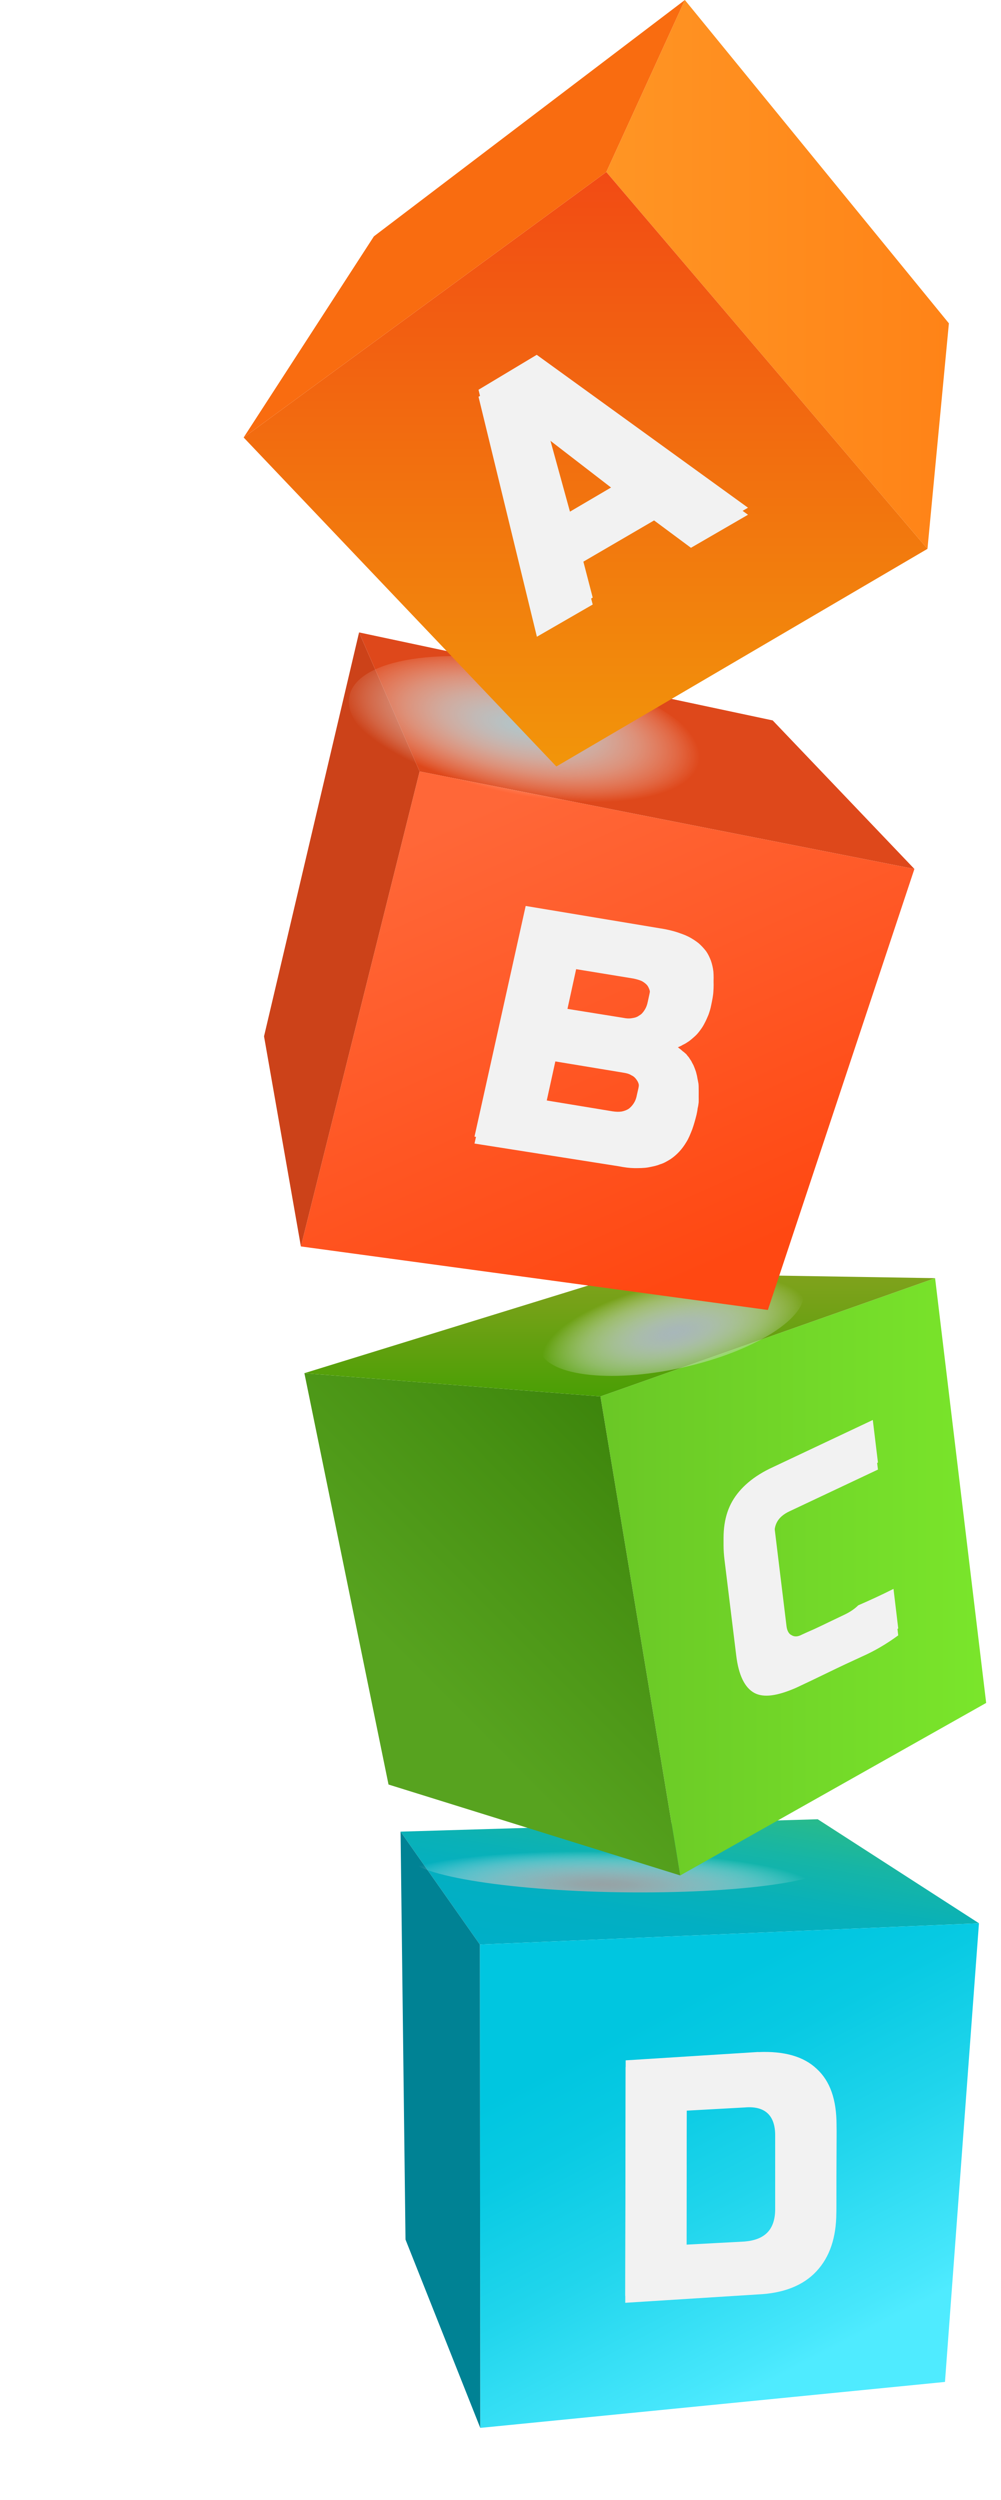 <svg width="135" height="337" viewBox="0 0 135 337" fill="none" xmlns="http://www.w3.org/2000/svg">
<g clip-path="url(#clip0_258_393)">
<path style="mix-blend-mode:multiply" d="M129.737 302.186C144.152 315.68 127.862 330.58 93.504 335.468C59.105 340.3 19.581 333.296 5.236 319.802C-9.124 306.322 7.11 291.421 41.496 286.52C75.867 281.687 115.391 288.692 129.751 302.186H129.737Z" fill="url(#paint0_radial_258_393)"/>
<path d="M64.716 262.136L54.022 246.915L110.28 245.244L132.028 259.267L64.716 262.136Z" fill="url(#paint1_linear_258_393)"/>
<path d="M132.028 259.267L127.445 321.097L64.771 327.294L64.716 262.136L132.028 259.267Z" fill="url(#paint2_linear_258_393)"/>
<path d="M64.771 327.294L54.689 301.907L54.022 246.915L64.716 262.136L64.771 327.294Z" fill="#008294"/>
<path style="mix-blend-mode:multiply" d="M112.377 251.121C112.377 253.572 99.531 255.312 83.728 255.09C67.91 254.867 55.147 252.666 55.175 250.271C55.217 247.82 68.062 246.024 83.839 246.289C99.643 246.539 112.405 248.67 112.377 251.121Z" fill="url(#paint3_radial_258_393)"/>
<path d="M80.978 188.247L126.112 172.302L133 229.564L91.741 252.82L80.978 188.247Z" fill="url(#paint4_linear_258_393)"/>
<path d="M80.978 188.247L91.741 252.82L52.397 240.565L41.051 185.113L80.978 188.247Z" fill="url(#paint5_linear_258_393)"/>
<path d="M41.051 185.113L84.714 171.633L126.112 172.302L80.978 188.247L41.051 185.113Z" fill="url(#paint6_linear_258_393)"/>
<path style="mix-blend-mode:multiply" d="M108.336 174.015C109.142 177.552 101.795 182.203 91.963 184.375C82.13 186.548 73.534 185.42 72.756 181.896C71.965 178.318 79.311 173.666 89.13 171.494C98.976 169.322 107.572 170.491 108.336 174.015Z" fill="url(#paint7_radial_258_393)"/>
<path d="M56.592 103.997L123.321 117.142L103.559 176.591L40.579 168.027L56.592 103.997Z" fill="url(#paint8_linear_258_393)"/>
<path d="M48.426 85.253L104.212 97.117L123.321 117.142L56.592 103.997L48.426 85.253Z" fill="#DE481B"/>
<path d="M56.592 103.997L40.579 168.027L35.608 139.702L48.426 85.253L56.592 103.997Z" fill="#CC4219"/>
<path style="mix-blend-mode:multiply" d="M95.365 103.802C94.338 108.829 82.7 110.681 69.382 107.924C56.05 105.18 46.079 98.872 47.12 93.845C48.148 88.804 59.772 86.966 73.104 89.723C86.436 92.466 96.407 98.774 95.365 103.802Z" fill="url(#paint9_radial_258_393)"/>
<path d="M81.769 23.186L92.365 0L127.973 43.587L125.084 73.987L81.769 23.186Z" fill="url(#paint10_linear_258_393)"/>
<path d="M81.769 23.186L125.084 73.987L75.034 103.328L32.858 58.975L81.769 23.186Z" fill="url(#paint11_linear_258_393)"/>
<path d="M32.858 58.975L50.425 31.862L92.366 0L81.769 23.186L32.858 58.975Z" fill="#F96C10"/>
<g style="mix-blend-mode:screen">
<path d="M76.867 69.906L73.909 59.17L83.103 66.258L76.867 69.921M72.382 48.781L64.535 53.488L72.409 85.837L79.936 81.493L78.464 75.839L88.213 70.157L93.185 73.847L100.879 69.391L72.409 48.795" fill="#F2F2F2"/>
</g>
<g style="mix-blend-mode:screen">
<path d="M73.534 149.283L74.895 143.086L83.992 144.59C84.422 144.659 84.839 144.743 85.144 144.952C85.45 145.077 85.686 145.314 85.866 145.578C86.033 145.815 86.172 146.108 86.186 146.47C86.213 146.832 86.186 147.236 86.102 147.653L85.894 148.558C85.825 148.976 85.686 149.338 85.491 149.645C85.297 149.965 85.061 150.243 84.783 150.397C84.533 150.592 84.214 150.689 83.839 150.773C83.464 150.842 83.075 150.828 82.603 150.731L73.562 149.283M76.34 136.875L77.701 130.65L85.45 131.917C85.894 132.015 86.297 132.126 86.602 132.279C86.908 132.46 87.186 132.669 87.352 132.92C87.519 133.185 87.644 133.491 87.672 133.839C87.699 134.187 87.672 134.591 87.561 135.051L87.366 135.914C87.283 136.374 87.144 136.75 86.936 137.056C86.727 137.376 86.519 137.627 86.213 137.78C85.95 137.989 85.644 138.086 85.255 138.142C84.894 138.212 84.505 138.198 84.047 138.114L76.326 136.861M89.13 126.069L70.896 123.033L63.993 154.157L83.45 157.22C84.214 157.373 84.88 157.457 85.547 157.471C86.2 157.471 86.838 157.471 87.408 157.373C87.991 157.262 88.519 157.165 89.019 156.956C89.519 156.816 89.977 156.538 90.435 156.259C90.824 155.995 91.241 155.647 91.602 155.257C91.949 154.881 92.268 154.463 92.588 153.92C92.879 153.46 93.102 152.889 93.352 152.263C93.574 151.65 93.754 150.995 93.935 150.285C94.004 149.979 94.06 149.686 94.088 149.408C94.157 149.143 94.199 148.879 94.227 148.6C94.227 148.308 94.24 148.029 94.227 147.779C94.227 147.542 94.227 147.291 94.199 147.013C94.157 146.776 94.115 146.567 94.06 146.316C94.032 146.066 93.99 145.885 93.921 145.662C93.879 145.425 93.81 145.258 93.727 145.035C93.671 144.854 93.574 144.659 93.504 144.464C93.393 144.311 93.31 144.102 93.227 143.977C93.102 143.782 93.004 143.657 92.907 143.462C92.768 143.336 92.657 143.169 92.546 143.044C92.407 142.919 92.268 142.765 92.102 142.682C91.963 142.543 91.824 142.417 91.685 142.334C91.546 142.194 91.407 142.097 91.255 142.027C91.102 141.916 90.935 141.805 90.782 141.735C90.63 141.665 90.463 141.582 90.31 141.484C90.63 141.429 90.935 141.373 91.255 141.248C91.546 141.122 91.824 141.025 92.102 140.844C92.407 140.718 92.685 140.509 92.949 140.342C93.24 140.12 93.49 139.897 93.74 139.674C94.018 139.423 94.24 139.145 94.463 138.838C94.685 138.546 94.879 138.226 95.046 137.891C95.24 137.543 95.379 137.181 95.546 136.805C95.685 136.415 95.824 135.984 95.907 135.538C96.046 134.87 96.185 134.229 96.212 133.63C96.254 133.045 96.254 132.488 96.212 131.931C96.157 131.416 96.032 130.915 95.879 130.469C95.699 129.996 95.49 129.578 95.226 129.202C94.935 128.812 94.602 128.464 94.24 128.144C93.838 127.823 93.393 127.531 92.893 127.266C92.379 127.002 91.796 126.793 91.171 126.598C90.56 126.403 89.866 126.264 89.144 126.138" fill="#F2F2F2"/>
</g>
<g style="mix-blend-mode:screen">
<path d="M117.682 192.382L104.225 198.705C101.601 199.944 99.795 201.532 98.768 203.286C97.712 205.194 97.365 207.492 97.712 210.291L99.295 223.2C99.615 225.818 100.434 227.503 101.726 228.213C103.017 228.909 104.878 228.603 107.35 227.531C108.669 226.918 110.086 226.236 111.697 225.456C113.294 224.676 114.766 223.994 116.224 223.325C117.863 222.601 119.516 221.654 121.14 220.456L120.502 215.123C118.877 215.931 117.294 216.711 115.752 217.393C115.141 217.922 114.474 218.368 113.794 218.702C113.113 219.022 112.433 219.356 111.752 219.663C111.086 219.969 110.433 220.262 109.822 220.54C109.197 220.819 108.669 221.041 108.17 221.348C107.586 221.626 107.128 221.668 106.753 221.376C106.392 221.208 106.142 220.749 106.073 220.164L104.489 207.213C104.281 205.57 104.92 204.47 106.447 203.746L118.405 198.106L117.71 192.41" fill="#F2F2F2"/>
</g>
<g style="mix-blend-mode:screen">
<path d="M92.588 303.606L92.616 284.528L100.448 284.096C103.184 283.86 104.545 285.183 104.545 287.856V298.746C104.531 301.504 103.142 302.938 100.407 303.091L92.588 303.592M102.267 277.593L84.38 278.652L84.325 310.43L102.212 309.302C105.698 309.149 108.322 308.09 110.086 306.21C111.919 304.261 112.78 301.615 112.794 298.301L112.822 287.411C112.822 283.943 111.961 281.451 110.142 279.78C108.378 278.108 105.753 277.356 102.267 277.579" fill="#F2F2F2"/>
</g>
<g style="mix-blend-mode:multiply">
<path d="M76.867 68.974L73.909 58.223L83.103 65.311L76.867 68.974ZM72.382 47.834L64.535 52.541L72.409 84.891L79.936 80.56L78.464 74.892L88.213 69.224L93.185 72.901L100.879 68.444L72.409 47.848" fill="#F2F2F2"/>
</g>
<g style="mix-blend-mode:multiply">
<path d="M73.534 148.322L74.895 142.139L83.992 143.643C84.422 143.698 84.839 143.81 85.144 143.991C85.45 144.144 85.686 144.353 85.866 144.631C86.033 144.882 86.172 145.189 86.186 145.537C86.213 145.885 86.186 146.275 86.102 146.692L85.894 147.598C85.825 148.015 85.686 148.391 85.491 148.698C85.297 149.004 85.061 149.269 84.783 149.478C84.533 149.631 84.214 149.77 83.839 149.84C83.464 149.895 83.075 149.881 82.603 149.812L73.562 148.322M76.34 135.956L77.701 129.745L85.45 130.998C85.894 131.082 86.297 131.193 86.602 131.374C86.908 131.527 87.186 131.75 87.352 132.015C87.519 132.252 87.644 132.558 87.672 132.92C87.699 133.268 87.672 133.686 87.561 134.132L87.366 135.023C87.283 135.455 87.144 135.83 86.936 136.151C86.727 136.471 86.519 136.736 86.213 136.889C85.95 137.098 85.644 137.195 85.255 137.251C84.894 137.321 84.505 137.307 84.047 137.209L76.326 135.97M89.13 125.163L70.896 122.128L63.993 153.224L83.45 156.315C84.214 156.468 84.88 156.524 85.547 156.524C86.2 156.524 86.838 156.524 87.408 156.468C87.991 156.357 88.519 156.218 89.019 156.05C89.519 155.869 89.977 155.605 90.435 155.34C90.824 155.076 91.241 154.741 91.602 154.324C91.949 153.92 92.268 153.53 92.588 152.987C92.879 152.527 93.102 151.929 93.352 151.33C93.574 150.731 93.754 150.076 93.935 149.338C94.004 149.046 94.06 148.753 94.088 148.489C94.157 148.21 94.199 147.932 94.227 147.639C94.227 147.347 94.24 147.096 94.227 146.86C94.227 146.609 94.227 146.33 94.199 146.08C94.157 145.857 94.115 145.62 94.06 145.37C94.032 145.161 93.99 144.952 93.921 144.715C93.879 144.52 93.81 144.325 93.727 144.102C93.671 143.935 93.574 143.726 93.504 143.559C93.393 143.378 93.31 143.197 93.227 143.03C93.102 142.849 93.004 142.71 92.907 142.543C92.768 142.389 92.657 142.25 92.546 142.097C92.407 142 92.268 141.832 92.102 141.735C91.963 141.624 91.824 141.47 91.685 141.387C91.546 141.275 91.407 141.15 91.255 141.067C91.102 140.983 90.935 140.872 90.782 140.774C90.63 140.718 90.463 140.635 90.31 140.551C90.63 140.482 90.935 140.412 91.255 140.315C91.546 140.175 91.824 140.064 92.102 139.911C92.407 139.758 92.685 139.576 92.949 139.395C93.24 139.173 93.49 138.964 93.74 138.727C94.018 138.462 94.24 138.184 94.463 137.891C94.685 137.613 94.879 137.293 95.046 136.945C95.24 136.596 95.379 136.22 95.546 135.831C95.685 135.455 95.824 135.037 95.907 134.577C96.046 133.909 96.185 133.268 96.212 132.683C96.254 132.085 96.254 131.514 96.212 130.97C96.157 130.469 96.032 129.954 95.879 129.508C95.699 129.035 95.49 128.603 95.226 128.227C94.935 127.851 94.602 127.489 94.24 127.169C93.838 126.848 93.393 126.556 92.893 126.291C92.379 126.027 91.796 125.832 91.171 125.623C90.56 125.442 89.866 125.275 89.144 125.163" fill="#F2F2F2"/>
</g>
<g style="mix-blend-mode:multiply">
<path d="M117.682 191.435L104.225 197.786C101.601 198.983 99.795 200.585 98.768 202.367C97.712 204.205 97.365 206.517 97.712 209.372L99.295 222.281C99.615 224.899 100.434 226.57 101.726 227.252C103.017 227.921 104.878 227.67 107.35 226.584C108.669 225.929 110.086 225.275 111.697 224.523C113.294 223.743 114.766 223.019 116.224 222.336C117.863 221.64 119.516 220.665 121.14 219.523L120.502 214.19C118.877 215.011 117.294 215.736 115.752 216.404C115.141 217.003 114.474 217.393 113.794 217.713C113.113 218.033 112.433 218.368 111.752 218.688C111.086 219.008 110.433 219.328 109.822 219.607C109.197 219.885 108.669 220.108 108.17 220.345C107.586 220.665 107.128 220.665 106.753 220.429C106.392 220.275 106.142 219.816 106.073 219.217L104.489 206.211C104.281 204.609 104.92 203.509 106.447 202.785L118.405 197.159L117.71 191.422" fill="#F2F2F2"/>
</g>
<g style="mix-blend-mode:multiply">
<path d="M92.588 302.604L92.616 283.553L100.448 283.164C103.184 282.927 104.545 284.18 104.545 286.937V297.827C104.531 300.584 103.142 301.949 100.407 302.172L92.588 302.59M102.267 276.618L84.38 277.746L84.325 309.511L102.212 308.397C105.698 308.188 108.322 307.185 110.086 305.236C111.919 303.384 112.78 300.724 112.794 297.34L112.822 286.478C112.822 283.052 111.961 280.546 110.142 278.888C108.378 277.217 105.753 276.479 102.267 276.632" fill="#F2F2F2"/>
</g>
</g>
<defs>
<radialGradient id="paint0_radial_258_393" cx="0" cy="0" r="1" gradientUnits="userSpaceOnUse" gradientTransform="translate(-699.791 424.118) rotate(-8.082) scale(63.057 27.975)">
<stop stop-color="#333333"/>
<stop offset="0.14" stop-color="#656565" stop-opacity="0.75"/>
<stop offset="0.44" stop-color="#BABABA" stop-opacity="0.34"/>
<stop offset="0.73" stop-color="#EDEDED" stop-opacity="0.08"/>
<stop offset="1" stop-color="white" stop-opacity="0"/>
</radialGradient>
<linearGradient id="paint1_linear_258_393" x1="90.866" y1="265.882" x2="94.97" y2="241.725" gradientUnits="userSpaceOnUse">
<stop stop-color="#00AFC7"/>
<stop offset="0.27" stop-color="#02AFC3"/>
<stop offset="0.5" stop-color="#09B1B8"/>
<stop offset="0.73" stop-color="#16B5A6"/>
<stop offset="0.95" stop-color="#27BA8D"/>
<stop offset="1" stop-color="#2DBC86"/>
</linearGradient>
<linearGradient id="paint2_linear_258_393" x1="113.544" y1="322.462" x2="87.253" y2="272.082" gradientUnits="userSpaceOnUse">
<stop offset="0.1" stop-color="#4FEBFF"/>
<stop offset="0.16" stop-color="#47E7FC"/>
<stop offset="0.53" stop-color="#20D5EC"/>
<stop offset="0.82" stop-color="#08CAE3"/>
<stop offset="1" stop-color="#00C6E0"/>
</linearGradient>
<radialGradient id="paint3_radial_258_393" cx="0" cy="0" r="1" gradientUnits="userSpaceOnUse" gradientTransform="translate(81.343 254.054) rotate(0.862) scale(28.491 4.472)">
<stop stop-color="#96A3A6"/>
<stop offset="0.12" stop-color="#9AA6A9" stop-opacity="0.96"/>
<stop offset="0.29" stop-color="#A7B1B4" stop-opacity="0.84"/>
<stop offset="0.5" stop-color="#BBC3C5" stop-opacity="0.64"/>
<stop offset="0.73" stop-color="#D8DCDE" stop-opacity="0.37"/>
<stop offset="0.98" stop-color="#FCFCFC" stop-opacity="0.03"/>
<stop offset="1" stop-color="white" stop-opacity="0"/>
</radialGradient>
<linearGradient id="paint4_linear_258_393" x1="80.978" y1="212.561" x2="133" y2="212.561" gradientUnits="userSpaceOnUse">
<stop stop-color="#6AC726"/>
<stop offset="1" stop-color="#7AE62B"/>
</linearGradient>
<linearGradient id="paint5_linear_258_393" x1="48.634" y1="236.791" x2="89.116" y2="196.407" gradientUnits="userSpaceOnUse">
<stop offset="0.23" stop-color="#57A31F"/>
<stop offset="0.72" stop-color="#479113"/>
<stop offset="1" stop-color="#3D850C"/>
</linearGradient>
<linearGradient id="paint6_linear_258_393" x1="83.575" y1="168.514" x2="83.575" y2="189.792" gradientUnits="userSpaceOnUse">
<stop offset="0.04" stop-color="#86A31F"/>
<stop offset="0.36" stop-color="#74A117"/>
<stop offset="0.98" stop-color="#469F03"/>
<stop offset="1" stop-color="#459F03"/>
</linearGradient>
<radialGradient id="paint7_radial_258_393" cx="0" cy="0" r="1" gradientUnits="userSpaceOnUse" gradientTransform="translate(90.913 179.65) rotate(-12.433) scale(18.235 6.674)">
<stop stop-color="#A8B7BA"/>
<stop offset="0.11" stop-color="#ABB9BC" stop-opacity="0.96"/>
<stop offset="0.27" stop-color="#B4C1C4" stop-opacity="0.86"/>
<stop offset="0.46" stop-color="#C3CED0" stop-opacity="0.68"/>
<stop offset="0.68" stop-color="#D8DFE0" stop-opacity="0.44"/>
<stop offset="0.91" stop-color="#F3F5F6" stop-opacity="0.13"/>
<stop offset="1" stop-color="white" stop-opacity="0"/>
</radialGradient>
<linearGradient id="paint8_linear_258_393" x1="94.736" y1="171.53" x2="66.547" y2="108.229" gradientUnits="userSpaceOnUse">
<stop stop-color="#FF4812"/>
<stop offset="1" stop-color="#FF6738"/>
</linearGradient>
<radialGradient id="paint9_radial_258_393" cx="0" cy="0" r="1" gradientUnits="userSpaceOnUse" gradientTransform="translate(70.244 97.816) rotate(11.651) scale(24.579 9.277)">
<stop stop-color="#B4C4C7"/>
<stop offset="0.1" stop-color="#B6C6C9" stop-opacity="0.96"/>
<stop offset="0.26" stop-color="#BECBCE" stop-opacity="0.86"/>
<stop offset="0.44" stop-color="#CAD5D7" stop-opacity="0.7"/>
<stop offset="0.65" stop-color="#DBE3E4" stop-opacity="0.47"/>
<stop offset="0.87" stop-color="#F0F3F4" stop-opacity="0.19"/>
<stop offset="1" stop-color="white" stop-opacity="0"/>
</radialGradient>
<linearGradient id="paint10_linear_258_393" x1="81.769" y1="37" x2="127.973" y2="37" gradientUnits="userSpaceOnUse">
<stop stop-color="#FF9524"/>
<stop offset="1" stop-color="#FF8317"/>
</linearGradient>
<linearGradient id="paint11_linear_258_393" x1="78.978" y1="103.328" x2="78.978" y2="23.186" gradientUnits="userSpaceOnUse">
<stop stop-color="#F2950A"/>
<stop offset="1" stop-color="#F24B14"/>
</linearGradient>
<clipPath id="clip0_258_393">
<rect width="135" height="337" fill="white"/>
</clipPath>
</defs>
</svg>
